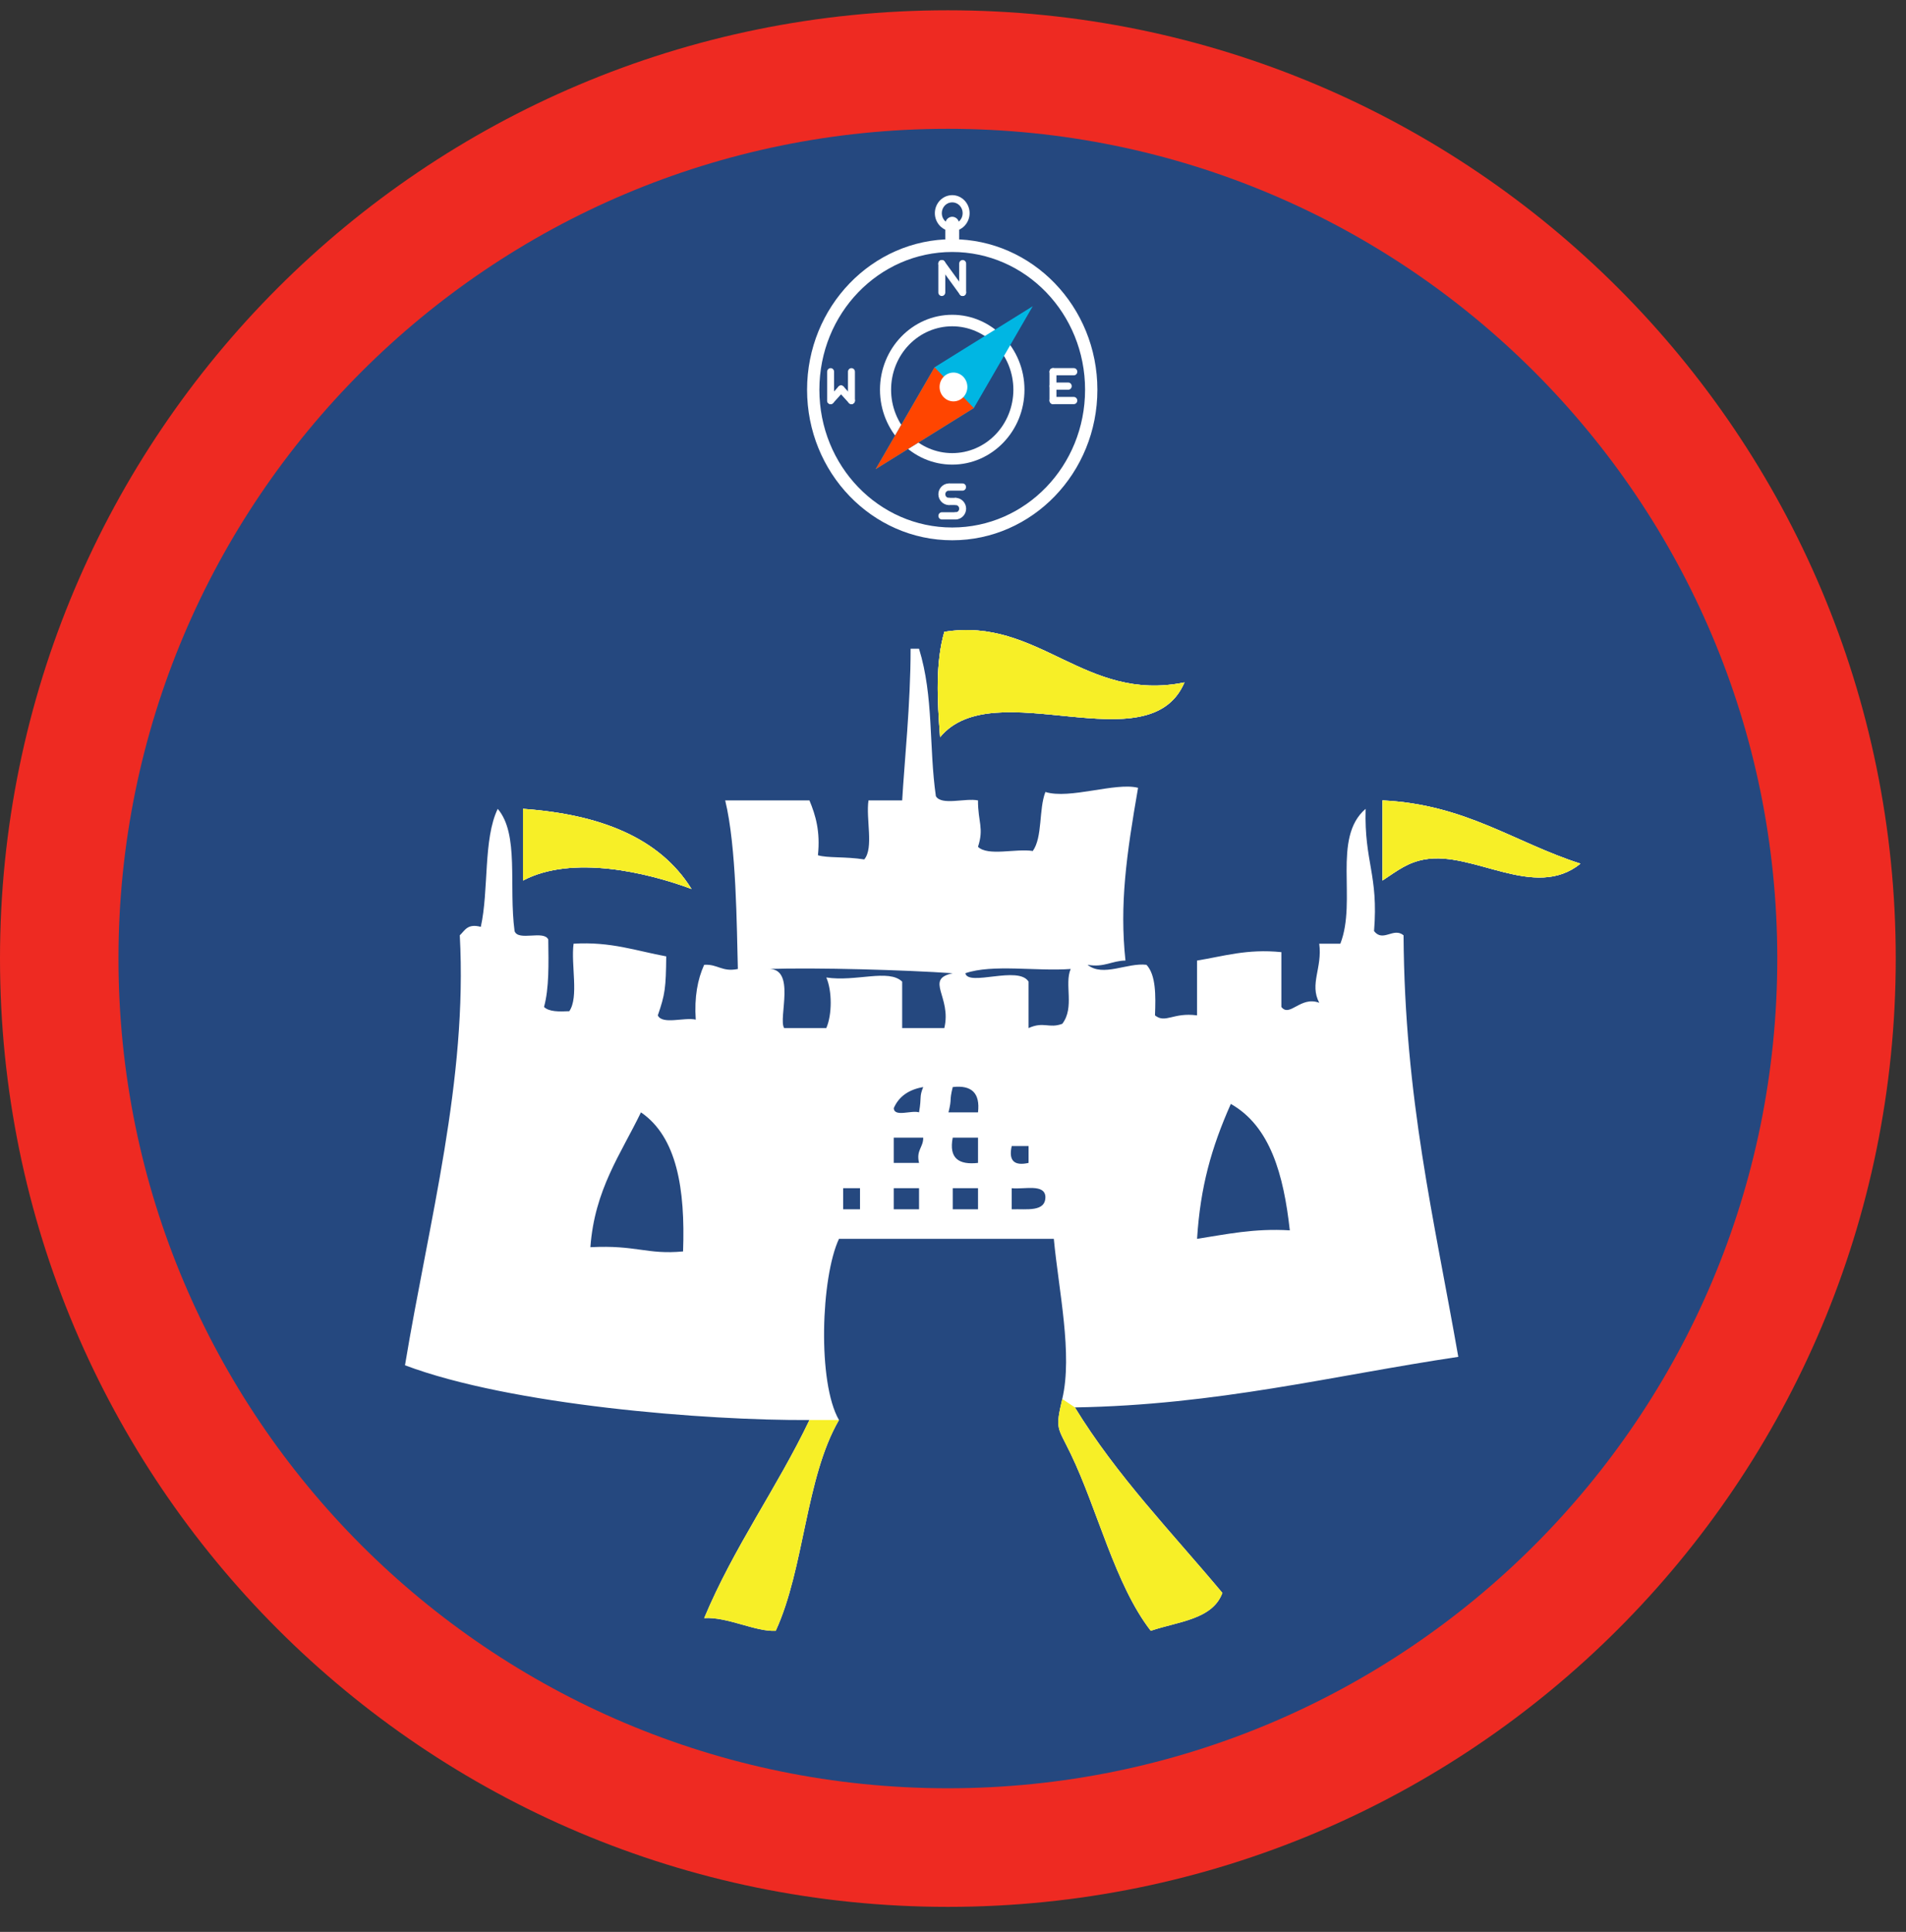 <?xml version="1.0" encoding="UTF-8" standalone="no"?>
<!DOCTYPE svg PUBLIC "-//W3C//DTD SVG 1.1//EN" "http://www.w3.org/Graphics/SVG/1.1/DTD/svg11.dtd">
<svg width="100%" height="100%" viewBox="0 0 152 154" version="1.1" xmlns="http://www.w3.org/2000/svg" xmlns:xlink="http://www.w3.org/1999/xlink" xml:space="preserve" xmlns:serif="http://www.serif.com/" style="fill-rule:evenodd;clip-rule:evenodd;stroke-linejoin:round;stroke-miterlimit:2;">
    <rect x="0" y="0" width="152" height="154" fill="#333333" stroke="none"/>
    <path d="M75.588,0.82C33.844,0.82 0,34.664 0,76.408C0,118.158 33.844,152.003 75.588,152.003C117.338,152.003 151.183,118.159 151.183,76.408C151.183,34.664 117.339,0.82 75.588,0.82" style="fill:rgb(238,42,34);"/>
    <path d="M141.735,76.408C141.735,112.94 112.12,142.549 75.593,142.549C39.063,142.549 9.448,112.94 9.448,76.408C9.448,39.883 39.063,10.268 75.593,10.268C112.12,10.268 141.735,39.883 141.735,76.408" style="fill:rgb(37,72,127);"/>
    <path d="M94.459,54.398C91.625,61.023 79.265,53.549 74.969,58.763C74.74,55.779 74.593,52.836 75.307,50.367C82.833,49.153 86.51,56.028 94.459,54.398M110.25,63.804C116.88,64.117 120.781,67.164 126.041,68.845C122.385,71.805 117.5,67.809 113.609,68.508C112.286,68.747 111.516,69.345 110.251,70.19L110.251,63.804M41.708,64.476C47.875,64.914 52.609,66.788 55.145,70.861C51.598,69.544 45.64,68.121 41.708,70.19L41.708,64.476" style="fill:white;"/>
    <path d="M41.708,70.19C45.64,68.121 51.598,69.544 55.145,70.861C52.609,66.788 47.875,64.914 41.708,64.476L41.708,70.19ZM110.251,70.19C111.516,69.345 112.286,68.747 113.609,68.508C117.5,67.809 122.385,71.804 126.041,68.845C120.781,67.164 116.881,64.117 110.251,63.805L110.251,70.19ZM71.948,63.804L69.26,63.804C69.041,65.268 69.697,67.602 68.921,68.508C67.391,68.268 65.995,68.408 65.229,68.175C65.427,66.288 65.047,64.992 64.552,63.805L57.833,63.805C58.735,67.497 58.749,73.861 58.843,77.241C57.579,77.503 57.235,76.836 56.156,76.908C55.631,78.065 55.364,79.481 55.484,81.278C54.574,81.069 52.817,81.705 52.459,80.94C53.041,79.263 53.104,78.747 53.131,76.236C50.76,75.804 48.724,75.044 45.741,75.226C45.521,76.914 46.177,79.476 45.401,80.606C44.573,80.648 43.781,80.653 43.385,80.268C43.797,78.773 43.749,76.825 43.724,74.893C43.374,74.121 41.323,75.055 41.036,74.221C40.557,70.596 41.416,66.492 39.693,64.476C38.527,66.893 38.995,70.951 38.343,73.883C37.276,73.596 37.073,74.179 36.667,74.555C37.292,86.102 34.214,97.288 32.297,108.831C40.735,112.012 56.323,113.247 64.552,113.195C61.942,118.648 58.531,123.305 56.156,128.986C58,128.866 60.271,130.096 61.864,129.997C64.161,125.012 64.229,117.804 66.907,113.195C65.177,110.195 65.473,101.809 66.907,98.752L84.04,98.752C84.43,102.888 85.556,107.94 84.713,111.517C84.135,113.981 84.333,113.705 85.384,115.888C87.526,120.32 88.911,126.315 91.77,129.998C93.942,129.258 96.702,129.107 97.483,126.976C93.453,122.153 89.082,117.675 85.723,112.19C97.067,112.003 106.259,109.659 116.296,108.159C114.363,97.117 112.016,87.585 111.931,74.555C111.119,73.888 110.301,75.143 109.578,74.221C109.942,69.7 108.791,68.752 108.906,64.476C106.206,66.779 108.234,71.779 106.89,75.226L105.207,75.226C105.468,77.164 104.411,78.429 105.207,79.935C103.723,79.367 102.854,81.132 102.187,80.268L102.187,75.898C99.442,75.621 97.583,76.227 95.463,76.569L95.463,80.94C93.556,80.679 92.953,81.612 92.108,80.94C92.171,79.31 92.182,77.727 91.431,76.908C89.89,76.721 87.968,77.908 86.728,76.908C88.082,77.138 88.644,76.585 89.754,76.569C89.275,72.102 89.827,68.164 90.759,62.799C88.969,62.336 85.311,63.736 83.369,63.132C82.832,64.502 83.155,66.727 82.363,67.836C81.009,67.621 78.791,68.273 77.993,67.503C78.483,66.008 77.989,65.528 77.993,63.804C76.973,63.596 75.097,64.236 74.635,63.471C74.072,59.575 74.472,55.533 73.291,51.711L72.619,51.711C72.624,56.044 72.114,60.861 71.947,63.804L71.948,63.804ZM75.307,50.367C74.593,52.836 74.74,55.779 74.969,58.763C79.265,53.549 91.625,61.023 94.459,54.398C86.51,56.028 82.833,49.153 75.307,50.367" style="fill:white;"/>
    <path d="M41.708,70.19C45.64,68.121 51.598,69.544 55.145,70.861C52.609,66.788 47.875,64.914 41.708,64.476L41.708,70.19ZM110.251,70.19C111.516,69.345 112.286,68.747 113.609,68.508C117.5,67.809 122.385,71.804 126.041,68.845C120.781,67.164 116.881,64.117 110.251,63.805L110.251,70.19ZM75.307,50.367C74.593,52.836 74.74,55.779 74.969,58.763C79.265,53.549 91.625,61.023 94.459,54.398C86.51,56.028 82.833,49.153 75.307,50.367M64.552,113.195C61.942,118.648 58.531,123.305 56.156,128.986C58,128.866 60.271,130.096 61.864,129.997C64.161,125.012 64.229,117.804 66.907,113.195L64.552,113.195ZM84.714,111.517C84.136,113.981 84.334,113.705 85.385,115.888C87.527,120.32 88.912,126.315 91.771,129.998C93.943,129.258 96.703,129.107 97.484,126.976C93.454,122.153 89.083,117.675 85.724,112.19L84.714,111.517" style="fill:rgb(247,239,39);"/>
    <path d="M61.193,77.241C65.197,77.112 72.193,77.32 75.979,77.581C73.703,78.06 75.912,79.451 75.307,81.951L71.947,81.951L71.947,78.252C70.875,77.205 68.26,78.279 65.896,77.919C66.364,78.981 66.364,80.883 65.896,81.951L62.536,81.951C62.031,81.205 63.552,77.075 61.193,77.241M85.385,77.241C84.86,78.455 85.719,80.309 84.714,81.612C83.651,82.008 83.24,81.402 82.027,81.951L82.027,78.252C81.224,76.94 77.214,78.664 76.984,77.58C79.151,76.836 82.667,77.44 85.385,77.241M73.625,86.653C73.292,87.476 73.516,87.372 73.292,88.669C72.697,88.476 71.317,89.075 71.276,88.336C71.683,87.398 72.479,86.851 73.626,86.653M75.979,86.653C77.5,86.476 78.172,87.148 77.995,88.669L75.64,88.669C75.937,87.481 75.683,87.845 75.979,86.653M98.156,87.997C101.303,89.779 102.369,93.643 102.86,98.075C99.995,97.903 97.797,98.393 95.464,98.752C95.724,94.607 96.604,91.492 98.156,87.997M51.115,88.67C53.973,90.621 54.656,94.757 54.473,99.757C51.588,100.028 50.745,99.227 47.083,99.419C47.416,94.825 49.51,91.992 51.115,88.669M71.276,90.684L73.626,90.684C73.636,91.476 73.046,91.674 73.292,92.7L71.276,92.7L71.276,90.684M75.979,90.684L77.995,90.684L77.995,92.7C76.484,92.867 75.651,92.356 75.979,90.684M80.683,91.356L82.027,91.356L82.027,92.7C80.869,92.96 80.421,92.512 80.683,91.356M67.24,94.716L68.584,94.716L68.584,96.398L67.24,96.398L67.24,94.716M71.276,94.716L73.292,94.716L73.292,96.398L71.276,96.398L71.276,94.716M75.979,94.716L77.995,94.716L77.995,96.398L75.979,96.398L75.979,94.716M80.683,94.716C81.697,94.82 83.297,94.346 83.369,95.388C83.391,96.643 81.875,96.356 80.683,96.398L80.683,94.716" style="fill:rgb(37,72,127);"/>
    <g transform="matrix(0.739,0,0,0.766,64.178,15.523)">
        <path d="M15.914,0.043C14.878,0.047 14.043,0.883 14.039,1.918C14.039,2.949 14.882,3.793 15.914,3.793C16.944,3.793 17.789,2.949 17.789,1.918C17.789,0.888 16.944,0.043 15.914,0.043ZM15.914,0.793C16.539,0.793 17.039,1.293 17.039,1.918C17.039,2.543 16.539,3.043 15.914,3.043C15.612,3.043 15.328,2.927 15.117,2.715C14.905,2.504 14.789,2.22 14.789,1.918C14.789,1.293 15.289,0.793 15.914,0.793Z" style="fill:white;fill-rule:nonzero;"/>
        <path d="M15.914,2.293C16.328,2.293 16.664,2.629 16.664,3.043L16.664,4.543C16.664,4.957 16.328,5.293 15.914,5.293C15.5,5.293 15.164,4.957 15.164,4.543L15.164,3.043C15.164,2.629 15.5,2.293 15.914,2.293Z" style="fill:white;fill-rule:nonzero;"/>
        <path d="M15.914,12.493C11.617,12.493 8.117,15.993 8.117,20.29C8.117,24.59 11.617,28.086 15.914,28.086C20.21,28.086 23.71,24.59 23.71,20.29C23.71,15.993 20.21,12.493 15.914,12.493ZM15.914,13.691C17.664,13.691 19.344,14.388 20.582,15.622C21.819,16.859 22.512,18.54 22.512,20.29C22.512,22.04 21.819,23.72 20.582,24.957C19.344,26.195 17.664,26.891 15.914,26.888C14.164,26.891 12.484,26.195 11.246,24.957C10.007,23.72 9.316,22.04 9.316,20.29C9.316,18.54 10.007,16.859 11.246,15.622C12.484,14.383 14.164,13.691 15.914,13.691Z" style="fill:white;fill-rule:nonzero;"/>
        <path d="M15.914,4.629C7.273,4.629 0.25,11.649 0.25,20.293C0.25,28.938 7.273,35.958 15.914,35.958C24.559,35.958 31.578,28.938 31.578,20.293C31.578,11.649 24.559,4.629 15.914,4.629ZM15.914,5.957C23.839,5.957 30.25,12.368 30.25,20.293C30.25,28.22 23.839,34.629 15.914,34.629C7.987,34.629 1.578,28.22 1.578,20.293C1.578,12.368 7.987,5.957 15.914,5.957Z" style="fill:white;fill-rule:nonzero;"/>
        <path d="M24.605,11.599L18.246,22.199L7.648,28.559L14.007,17.957L24.605,11.599Z" style="fill:rgb(0,182,227);fill-rule:nonzero;"/>
        <path d="M18.246,22.199L7.648,28.559L14.007,17.957L18.246,22.199Z" style="fill:rgb(255,69,0);fill-rule:nonzero;"/>
        <path d="M17.109,21.066C16.523,21.652 15.573,21.652 14.987,21.066C14.402,20.481 14.402,19.531 14.987,18.945C15.573,18.359 16.523,18.359 17.109,18.945C17.694,19.531 17.694,20.481 17.109,21.066Z" style="fill:white;fill-rule:nonzero;"/>
        <path d="M14.785,6.793C14.578,6.797 14.414,6.965 14.414,7.172L14.414,10.165C14.414,10.372 14.582,10.54 14.789,10.54C14.996,10.54 15.164,10.372 15.164,10.165L15.164,7.172C15.168,7.07 15.125,6.973 15.055,6.902C14.984,6.832 14.887,6.793 14.785,6.793ZM17.035,6.793C16.828,6.797 16.664,6.965 16.664,7.172L16.664,10.165C16.664,10.372 16.832,10.54 17.039,10.54C17.246,10.54 17.414,10.372 17.414,10.165L17.414,7.172C17.418,7.07 17.375,6.973 17.305,6.902C17.234,6.832 17.137,6.793 17.035,6.793Z" style="fill:white;"/>
        <path d="M14.766,6.797C14.625,6.806 14.503,6.888 14.444,7.016C14.387,7.141 14.405,7.29 14.487,7.398L16.737,10.388C16.862,10.556 17.098,10.586 17.266,10.461C17.43,10.336 17.464,10.102 17.339,9.938L15.089,6.945C15.016,6.845 14.891,6.786 14.766,6.797ZM15.617,30.043C15.41,30.043 15.242,30.211 15.242,30.418C15.242,30.625 15.41,30.793 15.617,30.793L17.03,30.793C17.237,30.793 17.405,30.625 17.405,30.418C17.405,30.211 17.237,30.043 17.03,30.043L15.617,30.043ZM14.796,33.043C14.589,33.043 14.421,33.211 14.421,33.418C14.421,33.625 14.589,33.793 14.796,33.793L16.285,33.793C16.492,33.793 16.66,33.625 16.66,33.418C16.66,33.211 16.492,33.043 16.285,33.043L14.796,33.043ZM15.546,31.543C15.339,31.543 15.171,31.711 15.171,31.918C15.171,32.125 15.339,32.293 15.546,32.293L16.289,32.293C16.496,32.293 16.664,32.125 16.664,31.918C16.664,31.711 16.496,31.543 16.289,31.543L15.546,31.543Z" style="fill:white;"/>
        <path d="M16.273,31.543C16.066,31.543 15.898,31.711 15.898,31.918C15.898,32.125 16.066,32.293 16.273,32.293C16.5,32.293 16.664,32.458 16.664,32.668C16.664,32.879 16.5,33.043 16.273,33.043C16.066,33.043 15.898,33.211 15.898,33.418C15.898,33.625 16.066,33.793 16.273,33.793C16.894,33.793 17.414,33.29 17.414,32.668C17.414,32.047 16.894,31.543 16.273,31.543Z" style="fill:white;fill-rule:nonzero;"/>
        <path d="M15.559,30.043C14.941,30.043 14.418,30.547 14.418,31.168C14.418,31.79 14.941,32.293 15.559,32.293C15.769,32.293 15.934,32.125 15.934,31.918C15.934,31.711 15.769,31.543 15.559,31.543C15.335,31.543 15.168,31.379 15.168,31.168C15.168,30.957 15.335,30.793 15.559,30.793C15.769,30.793 15.934,30.625 15.934,30.418C15.934,30.211 15.769,30.043 15.559,30.043Z" style="fill:white;fill-rule:nonzero;"/>
        <path d="M2.785,18.047C2.578,18.047 2.414,18.22 2.414,18.427L2.414,21.418C2.414,21.625 2.582,21.793 2.789,21.793C2.996,21.793 3.164,21.625 3.164,21.418L3.164,18.427C3.168,18.324 3.125,18.227 3.055,18.152C2.984,18.082 2.887,18.043 2.785,18.047ZM5.03,18.047C4.828,18.047 4.66,18.22 4.664,18.427L4.664,21.418C4.664,21.625 4.832,21.793 5.039,21.793C5.246,21.793 5.414,21.625 5.414,21.418L5.414,18.427C5.414,18.324 5.375,18.227 5.305,18.152C5.23,18.082 5.132,18.043 5.03,18.047Z" style="fill:white;"/>
        <path d="M3.921,19.845C3.769,19.84 3.628,19.931 3.566,20.066C3.503,20.207 3.535,20.372 3.641,20.481L4.766,21.677C4.905,21.824 5.144,21.832 5.296,21.691C5.448,21.552 5.453,21.313 5.312,21.161L4.187,19.965C4.117,19.891 4.023,19.848 3.921,19.845Z" style="fill:white;"/>
        <path d="M3.894,19.845C3.796,19.852 3.707,19.895 3.641,19.965L2.519,21.161C2.375,21.313 2.382,21.552 2.535,21.691C2.687,21.832 2.921,21.824 3.066,21.677L4.187,20.481C4.296,20.372 4.323,20.204 4.262,20.063C4.194,19.922 4.051,19.836 3.894,19.845ZM26.793,18.043C26.585,18.043 26.418,18.211 26.418,18.418C26.418,18.625 26.585,18.793 26.793,18.793L29.035,18.793C29.242,18.793 29.41,18.625 29.41,18.418C29.41,18.211 29.242,18.043 29.035,18.043L26.793,18.043Z" style="fill:white;"/>
        <path d="M26.777,18.043C26.569,18.047 26.405,18.215 26.41,18.422L26.41,21.418C26.41,21.625 26.578,21.793 26.785,21.793C26.992,21.793 27.16,21.625 27.16,21.418L27.16,18.422C27.16,18.32 27.121,18.223 27.051,18.152C26.977,18.082 26.878,18.043 26.777,18.043Z" style="fill:white;"/>
        <path d="M26.793,19.543C26.585,19.543 26.418,19.711 26.418,19.918C26.418,20.125 26.585,20.293 26.793,20.293L28.434,20.293C28.641,20.293 28.809,20.125 28.809,19.918C28.809,19.711 28.641,19.543 28.434,19.543L26.793,19.543ZM26.793,21.043C26.585,21.043 26.418,21.211 26.418,21.418C26.418,21.625 26.585,21.793 26.793,21.793L29.035,21.793C29.242,21.793 29.41,21.625 29.41,21.418C29.41,21.211 29.242,21.043 29.035,21.043L26.793,21.043Z" style="fill:white;"/>
    </g>
</svg>
